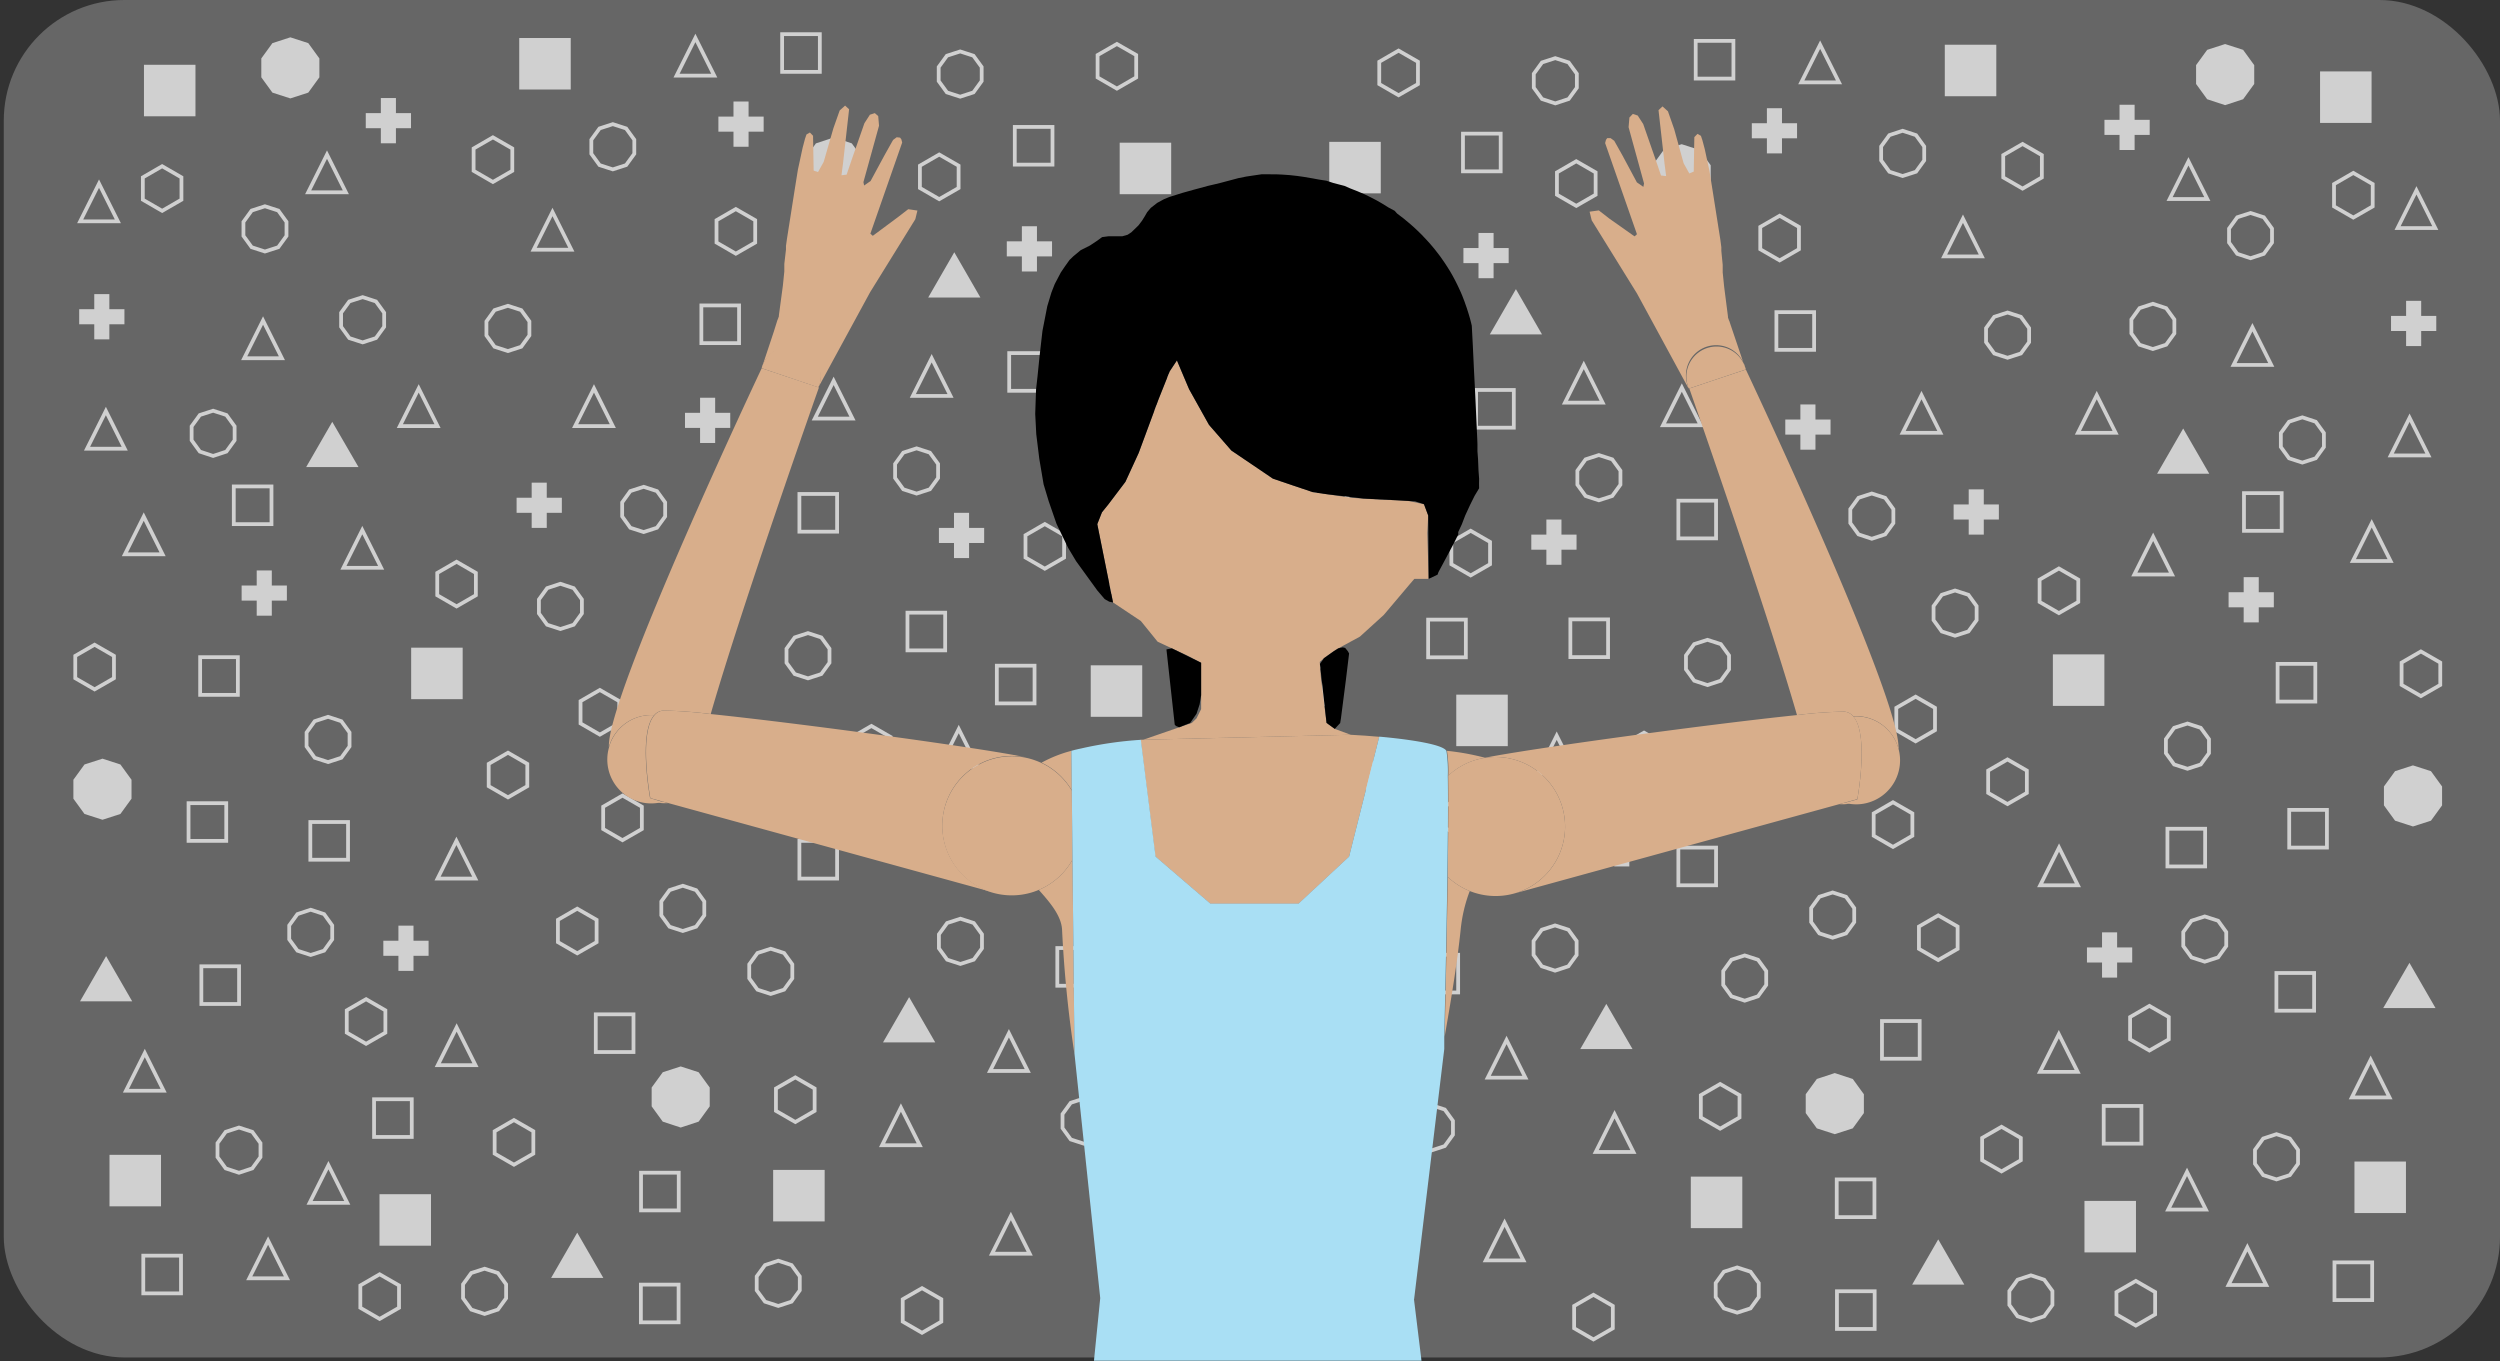 <svg xmlns="http://www.w3.org/2000/svg" viewBox="0 0 331.5 180.47"><rect x="0" y="0" width="331.5" height="180.47" fill="#333333" stroke="none"/><defs><style>.cls-1{fill:#666;}.cls-2{opacity:0.69;}.cls-3,.cls-4{fill:#fff;}.cls-3,.cls-4,.cls-5,.cls-6{stroke:#fff;stroke-miterlimit:10;}.cls-3{stroke-width:4px;}.cls-4,.cls-6{stroke-width:2px;}.cls-5,.cls-6,.cls-7{fill:none;}.cls-5{stroke-width:0.5px;}.cls-8{fill:#d8ae8b;}.cls-9{fill:#a9dff4;}</style></defs><g id="Camada_2" data-name="Camada 2"><g id="Card_template"><g id="Card_2_Intermedio_edit_1"><g id="A_Enviar"><g id="Fundo_card"><rect class="cls-1" x="0.5" width="331" height="180" rx="16"/><g id="Textura_esq" class="cls-2"><rect class="cls-3" x="21.09" y="10.59" width="2.83" height="2.83"/><polygon class="cls-4" points="38.5 6 40.26 6.57 41.35 8.07 41.35 9.93 40.26 11.43 38.5 12 36.74 11.43 35.65 9.93 35.65 8.07 36.74 6.57 38.5 6"/><polygon class="cls-4" points="51.5 13 51.5 16 54.5 16 51.5 16 51.5 19 51.5 16 48.5 16 51.5 16 51.5 13"/><polygon class="cls-5" points="13.13 24.35 10.63 29.35 15.63 29.35 13.13 24.35"/><polygon class="cls-5" points="35.13 27.35 36.9 27.92 37.99 29.42 37.99 31.28 36.9 32.78 35.13 33.35 33.37 32.78 32.28 31.28 32.28 29.42 33.37 27.92 35.13 27.35"/><rect class="cls-3" x="150.47" y="20.92" width="2.83" height="2.83"/><polygon class="cls-5" points="34.88 42.5 32.38 47.5 37.38 47.5 34.88 42.5"/><rect class="cls-3" x="70.85" y="7.04" width="2.83" height="2.83"/><polygon class="cls-5" points="81.26 16.46 83.02 17.03 84.11 18.53 84.11 20.39 83.02 21.89 81.26 22.46 79.5 21.89 78.41 20.39 78.41 18.53 79.5 17.03 81.26 16.46"/><polygon class="cls-5" points="28.26 54.46 30.02 55.03 31.11 56.53 31.11 58.38 30.02 59.88 28.26 60.46 26.5 59.88 25.41 58.38 25.41 56.53 26.5 55.03 28.26 54.46"/><polygon class="cls-4" points="13.5 39 13.5 42 16.5 42 13.5 42 13.5 45 13.5 42 10.5 42 13.5 42 13.5 39"/><polygon class="cls-5" points="73.26 28.11 70.76 33.11 75.76 33.11 73.26 28.11"/><polygon class="cls-4" points="98.26 13.46 98.26 16.46 101.26 16.46 98.26 16.46 98.26 19.46 98.26 16.46 95.26 16.46 98.26 16.46 98.26 13.46"/><rect class="cls-3" x="146.63" y="90.22" width="2.83" height="2.83"/><polygon class="cls-5" points="48.04 70.29 45.54 75.29 50.54 75.29 48.04 70.29"/><polygon class="cls-5" points="14.04 54.5 11.54 59.5 16.54 59.5 14.04 54.5"/><rect class="cls-5" x="26.54" y="87.14" width="5" height="5"/><polygon class="cls-4" points="35.04 75.64 35.04 78.64 38.04 78.64 35.04 78.64 35.04 81.64 35.04 78.64 32.04 78.64 35.04 78.64 35.04 75.64"/><polygon class="cls-4" points="90.26 142.46 92.02 143.03 93.11 144.53 93.11 146.38 92.02 147.88 90.26 148.46 88.5 147.88 87.41 146.38 87.41 144.53 88.5 143.03 90.26 142.46"/><polygon class="cls-6" points="44.06 57.93 42.33 60.93 45.8 60.93 44.06 57.93"/><rect class="cls-3" x="56.52" y="87.88" width="2.83" height="2.83"/><polygon class="cls-5" points="74.31 77.41 76.07 77.99 77.16 79.49 77.16 81.34 76.07 82.84 74.31 83.41 72.55 82.84 71.46 81.34 71.46 79.49 72.55 77.99 74.31 77.41"/><rect class="cls-5" x="31" y="64.5" width="5" height="5"/><polygon class="cls-6" points="14.07 128.78 12.34 131.78 15.8 131.78 14.07 128.78"/><polygon class="cls-4" points="110.57 19.28 112.33 19.86 113.42 21.36 113.42 23.21 112.33 24.71 110.57 25.28 108.81 24.71 107.72 23.21 107.72 21.36 108.81 19.86 110.57 19.28"/><polygon class="cls-4" points="53.83 122.74 53.83 125.74 56.83 125.74 53.83 125.74 53.83 128.74 53.83 125.74 50.83 125.74 53.83 125.74 53.83 122.74"/><polygon class="cls-5" points="19.2 139.63 16.7 144.63 21.7 144.63 19.2 139.63"/><rect class="cls-5" x="26.7" y="128.13" width="5" height="5"/><polygon class="cls-5" points="41.2 120.63 42.97 121.21 44.05 122.71 44.05 124.56 42.97 126.06 41.2 126.63 39.44 126.06 38.35 124.56 38.35 122.71 39.44 121.21 41.2 120.63"/><polygon class="cls-4" points="154.44 132.15 156.2 132.72 157.29 134.22 157.29 136.08 156.2 137.58 154.44 138.15 152.68 137.58 151.59 136.08 151.59 134.22 152.68 132.72 154.44 132.15"/><polygon class="cls-4" points="71.5 64 71.5 67 74.5 67 71.5 67 71.5 70 71.5 67 68.5 67 71.5 67 71.5 64"/><polygon class="cls-5" points="85.35 64.55 87.11 65.12 88.2 66.62 88.2 68.48 87.11 69.98 85.35 70.55 83.58 69.98 82.5 68.48 82.5 66.62 83.58 65.12 85.35 64.55"/><rect class="cls-5" x="106" y="65.5" width="5" height="5"/><polygon class="cls-4" points="13.59 101.65 15.35 102.22 16.44 103.72 16.44 105.58 15.35 107.08 13.59 107.65 11.82 107.08 10.73 105.58 10.73 103.72 11.82 102.22 13.59 101.65"/><polygon class="cls-5" points="43.5 95.05 45.26 95.63 46.35 97.13 46.35 98.98 45.26 100.48 43.5 101.05 41.73 100.48 40.65 98.98 40.65 97.13 41.73 95.63 43.5 95.05"/><rect class="cls-5" x="41.15" y="109" width="5" height="5"/><polygon class="cls-5" points="67.35 40.55 69.11 41.12 70.2 42.62 70.2 44.48 69.11 45.98 67.35 46.55 65.58 45.98 64.5 44.48 64.5 42.62 65.58 41.12 67.35 40.55"/><rect class="cls-5" x="93" y="40.5" width="5" height="5"/><polygon class="cls-5" points="55.52 51.5 53.02 56.5 58.02 56.5 55.52 51.5"/><rect class="cls-5" x="25" y="106.5" width="5" height="5"/><polygon class="cls-5" points="60.52 111.5 58.02 116.5 63.02 116.5 60.52 111.5"/><rect class="cls-5" x="98.33" y="98.24" width="5" height="5"/><polygon class="cls-5" points="107.14 83.95 108.9 84.52 109.99 86.02 109.99 87.88 108.9 89.38 107.14 89.95 105.38 89.38 104.29 87.88 104.29 86.02 105.38 84.52 107.14 83.95"/><rect class="cls-3" x="16.52" y="155.13" width="2.83" height="2.83"/><rect class="cls-5" x="132.18" y="88.27" width="5" height="5"/><rect class="cls-3" x="141.65" y="58.69" width="2.83" height="2.83"/><polygon class="cls-5" points="19.06 68.5 16.56 73.5 21.56 73.5 19.06 68.5"/><polygon class="cls-5" points="153.14 62.95 154.9 63.52 155.99 65.02 155.99 66.88 154.9 68.38 153.14 68.95 151.38 68.38 150.29 66.88 150.29 65.02 151.38 63.52 153.14 62.95"/><rect class="cls-3" x="104.52" y="157.13" width="2.83" height="2.83"/><rect class="cls-5" x="106" y="111.5" width="5" height="5"/><rect class="cls-5" x="107" y="36.5" width="5" height="5"/><polygon class="cls-5" points="110.54 50.5 108.04 55.5 113.04 55.5 110.54 50.5"/><polygon class="cls-5" points="123.54 47.5 121.04 52.5 126.04 52.5 123.54 47.5"/><polygon class="cls-5" points="18.94 23.52 21.5 22.04 24.06 23.52 24.06 26.48 21.5 27.96 18.94 26.48 18.94 23.52"/><polygon class="cls-5" points="57.98 75.97 60.54 74.49 63.1 75.97 63.1 78.93 60.54 80.41 57.98 78.93 57.98 75.97"/><polygon class="cls-5" points="9.98 86.97 12.54 85.49 15.11 86.97 15.11 89.93 12.54 91.41 9.98 89.93 9.98 86.97"/><polygon class="cls-5" points="45.98 133.97 48.54 132.49 51.1 133.97 51.1 136.93 48.54 138.41 45.98 136.93 45.98 133.97"/><polygon class="cls-5" points="79.98 106.97 82.54 105.49 85.11 106.97 85.11 109.93 82.54 111.41 79.98 109.93 79.98 106.97"/><polygon class="cls-5" points="121.54 59.45 123.3 60.02 124.39 61.52 124.39 63.38 123.3 64.88 121.54 65.45 119.78 64.88 118.69 63.38 118.69 61.52 119.78 60.02 121.54 59.45"/><polygon class="cls-6" points="76.54 165.45 74.81 168.45 78.27 168.45 76.54 165.45"/><polygon class="cls-4" points="118.5 108 118.5 111 121.5 111 118.5 111 118.5 114 118.5 111 115.5 111 118.5 111 118.5 108"/><polygon class="cls-4" points="93.83 52.74 93.83 55.74 96.83 55.74 93.83 55.74 93.83 58.74 93.83 55.74 90.83 55.74 93.83 55.74 93.83 52.74"/><polygon class="cls-4" points="127.5 68 127.5 71 130.5 71 127.5 71 127.5 74 127.5 71 124.5 71 127.5 71 127.5 68"/><polygon class="cls-5" points="90.54 117.45 92.3 118.03 93.39 119.53 93.39 121.38 92.3 122.88 90.54 123.45 88.78 122.88 87.69 121.38 87.69 119.53 88.78 118.03 90.54 117.45"/><polygon class="cls-5" points="91.98 71.97 94.54 70.49 97.11 71.97 97.11 74.93 94.54 76.41 91.98 74.93 91.98 71.97"/><polygon class="cls-5" points="135.98 70.97 138.54 69.49 141.1 70.97 141.1 73.93 138.54 75.41 135.98 73.93 135.98 70.97"/><polygon class="cls-5" points="121.98 21.97 124.54 20.49 127.11 21.97 127.11 24.93 124.54 26.41 121.98 24.93 121.98 21.97"/><polygon class="cls-6" points="126.54 35.45 124.81 38.45 128.27 38.45 126.54 35.45"/><polygon class="cls-5" points="73.98 121.97 76.54 120.49 79.11 121.97 79.11 124.93 76.54 126.41 73.98 124.93 73.98 121.97"/><polygon class="cls-5" points="76.98 92.97 79.54 91.49 82.11 92.97 82.11 95.93 79.54 97.41 76.98 95.93 76.98 92.97"/><polygon class="cls-5" points="127.13 96.67 124.63 101.67 129.63 101.67 127.13 96.67"/><rect class="cls-5" x="140.2" y="125.71" width="5" height="5"/><polygon class="cls-5" points="143.74 145.66 145.5 146.23 146.59 147.73 146.59 149.59 145.5 151.09 143.74 151.66 141.98 151.09 140.89 149.59 140.89 147.73 141.98 146.23 143.74 145.66"/><rect class="cls-5" x="120.33" y="81.24" width="5" height="5"/><polygon class="cls-5" points="31.69 149.51 33.45 150.08 34.54 151.58 34.54 153.43 33.45 154.93 31.69 155.51 29.93 154.93 28.84 153.43 28.84 151.58 29.93 150.08 31.69 149.51"/><rect class="cls-5" x="79" y="134.5" width="5" height="5"/><polygon class="cls-5" points="78.76 51.5 76.26 56.5 81.26 56.5 78.76 51.5"/><polygon class="cls-5" points="112.99 97.74 115.55 96.26 118.11 97.74 118.11 100.7 115.55 102.18 112.99 100.7 112.99 97.74"/><polygon class="cls-5" points="60.55 136.24 58.05 141.24 63.05 141.24 60.55 136.24"/><polygon class="cls-6" points="120.55 134.22 118.82 137.22 122.28 137.22 120.55 134.22"/><rect class="cls-5" x="85" y="155.5" width="5" height="5"/><rect class="cls-5" x="49.6" y="145.76" width="5" height="5"/><rect class="cls-3" x="52.32" y="160.35" width="2.83" height="2.83"/><polygon class="cls-5" points="64.26 168.23 66.02 168.8 67.11 170.3 67.11 172.15 66.02 173.65 64.26 174.23 62.49 173.65 61.4 172.15 61.4 170.3 62.49 168.8 64.26 168.23"/><polygon class="cls-5" points="47.78 170.45 50.34 168.97 52.91 170.45 52.91 173.41 50.34 174.89 47.78 173.41 47.78 170.45"/><rect class="cls-5" x="19" y="166.5" width="5" height="5"/><polygon class="cls-5" points="65.59 150 68.15 148.52 70.72 150 70.72 152.97 68.15 154.44 65.59 152.97 65.59 150"/><polygon class="cls-5" points="35.55 164.5 33.05 169.5 38.05 169.5 35.55 164.5"/><polygon class="cls-5" points="43.55 154.5 41.05 159.5 46.05 159.5 43.55 154.5"/><polygon class="cls-5" points="43.36 20.5 40.86 25.5 45.86 25.5 43.36 20.5"/><polygon class="cls-5" points="62.8 19.69 65.36 18.21 67.93 19.69 67.93 22.65 65.36 24.13 62.8 22.65 62.8 19.69"/><polygon class="cls-5" points="92.21 5.03 89.71 10.03 94.71 10.03 92.21 5.03"/><rect class="cls-5" x="103.71" y="4.53" width="5" height="5"/><polygon class="cls-5" points="95.01 29.2 97.57 27.72 100.14 29.2 100.14 32.16 97.57 33.64 95.01 32.16 95.01 29.2"/><polygon class="cls-5" points="48.09 39.4 49.85 39.97 50.94 41.47 50.94 43.33 49.85 44.83 48.09 45.4 46.32 44.83 45.23 43.33 45.23 41.47 46.32 39.97 48.09 39.4"/><polygon class="cls-5" points="119.46 146.86 116.96 151.86 121.96 151.86 119.46 146.86"/><polygon class="cls-5" points="102.89 144.34 105.46 142.86 108.02 144.34 108.02 147.3 105.46 148.78 102.89 147.3 102.89 144.34"/><polygon class="cls-5" points="133.78 137.01 131.28 142.01 136.28 142.01 133.78 137.01"/><polygon class="cls-5" points="160.32 28.82 162.08 29.39 163.17 30.89 163.17 32.75 162.08 34.25 160.32 34.82 158.56 34.25 157.47 32.75 157.47 30.89 158.56 29.39 160.32 28.82"/><polygon class="cls-5" points="64.8 101.29 67.36 99.81 69.92 101.29 69.92 104.25 67.36 105.73 64.8 104.25 64.8 101.29"/><polygon class="cls-5" points="146.36 36.77 148.12 37.34 149.21 38.84 149.21 40.7 148.12 42.2 146.36 42.77 144.6 42.2 143.51 40.7 143.51 38.84 144.6 37.34 146.36 36.77"/><rect class="cls-5" x="133.82" y="46.82" width="5" height="5"/><polygon class="cls-5" points="127.32 6.82 129.08 7.39 130.17 8.89 130.17 10.75 129.08 12.25 127.32 12.82 125.56 12.25 124.47 10.75 124.47 8.89 125.56 7.39 127.32 6.82"/><polygon class="cls-5" points="145.54 7.3 148.1 5.83 150.66 7.3 150.66 10.27 148.1 11.75 145.54 10.27 145.54 7.3"/><rect class="cls-5" x="134.56" y="16.83" width="5" height="5"/><polygon class="cls-4" points="136.5 30 136.5 33 139.5 33 136.5 33 136.5 36 136.5 33 133.5 33 136.5 33 136.5 30"/><rect class="cls-5" x="84.98" y="170.34" width="5" height="5"/><polygon class="cls-5" points="103.2 167.17 104.96 167.75 106.05 169.25 106.05 171.1 104.96 172.6 103.2 173.17 101.44 172.6 100.34 171.1 100.34 169.25 101.44 167.75 103.2 167.17"/><polygon class="cls-5" points="119.7 172.28 122.26 170.81 124.82 172.28 124.82 175.25 122.26 176.73 119.7 175.25 119.7 172.28"/><polygon class="cls-5" points="102.2 125.8 103.97 126.37 105.06 127.87 105.06 129.73 103.97 131.23 102.2 131.8 100.44 131.23 99.35 129.73 99.35 127.87 100.44 126.37 102.2 125.8"/><polygon class="cls-5" points="134.74 110.97 137.31 109.49 139.87 110.97 139.87 113.93 137.31 115.41 134.74 113.93 134.74 110.97"/><polygon class="cls-5" points="151.35 169.82 153.12 170.39 154.21 171.89 154.21 173.75 153.12 175.25 151.35 175.82 149.59 175.25 148.5 173.75 148.5 171.89 149.59 170.39 151.35 169.82"/><polygon class="cls-5" points="127.35 121.82 129.12 122.39 130.21 123.89 130.21 125.75 129.12 127.25 127.35 127.82 125.59 127.25 124.5 125.75 124.5 123.89 125.59 122.39 127.35 121.82"/><polygon class="cls-5" points="90.35 84.24 87.85 89.24 92.85 89.24 90.35 84.24"/><polygon class="cls-5" points="149.35 73.5 146.85 78.5 151.85 78.5 149.35 73.5"/><polygon class="cls-5" points="150.82 117.47 152.58 118.05 153.67 119.55 153.67 121.4 152.58 122.9 150.82 123.47 149.06 122.9 147.97 121.4 147.97 119.55 149.06 118.05 150.82 117.47"/><polygon class="cls-5" points="160.97 141.53 162.73 142.1 163.82 143.6 163.82 145.46 162.73 146.96 160.97 147.53 159.21 146.96 158.12 145.46 158.12 143.6 159.21 142.1 160.97 141.53"/><rect class="cls-3" x="157.47" y="164.01" width="2.83" height="2.83"/><polygon class="cls-5" points="159.89 40.5 157.39 45.5 162.39 45.5 159.89 40.5"/><polygon class="cls-5" points="161.89 152.5 159.39 157.5 164.39 157.5 161.89 152.5"/><rect class="cls-5" x="154" y="102.5" width="5" height="5"/><polygon class="cls-5" points="150.05 49.99 152.61 48.51 155.18 49.99 155.18 52.95 152.61 54.43 150.05 52.95 150.05 49.99"/><polygon class="cls-5" points="163.21 65.47 160.71 70.47 165.71 70.47 163.21 65.47"/><polygon class="cls-5" points="134.04 161.24 131.54 166.24 136.54 166.24 134.04 161.24"/></g><g id="Textura_dir" class="cls-2"><rect class="cls-3" x="309.64" y="11.47" width="2.83" height="2.83"/><polygon class="cls-4" points="295.05 6.89 293.29 7.46 292.2 8.96 292.2 10.81 293.29 12.31 295.05 12.89 296.82 12.31 297.91 10.81 297.91 8.96 296.82 7.46 295.05 6.89"/><polygon class="cls-4" points="282.05 13.89 282.05 16.89 279.05 16.89 282.05 16.89 282.05 19.89 282.05 16.89 285.05 16.89 282.05 16.89 282.05 13.89"/><polygon class="cls-5" points="320.42 25.24 322.92 30.24 317.92 30.24 320.42 25.24"/><polygon class="cls-5" points="298.42 28.24 296.66 28.81 295.57 30.31 295.57 32.16 296.66 33.66 298.42 34.24 300.18 33.66 301.27 32.16 301.27 30.31 300.18 28.81 298.42 28.24"/><rect class="cls-3" x="178.26" y="20.81" width="2.83" height="2.83"/><polygon class="cls-5" points="298.67 43.39 301.17 48.39 296.17 48.39 298.67 43.39"/><rect class="cls-3" x="259.88" y="7.93" width="2.83" height="2.83"/><polygon class="cls-5" points="252.29 17.34 250.53 17.92 249.44 19.42 249.44 21.27 250.53 22.77 252.29 23.34 254.06 22.77 255.15 21.27 255.15 19.42 254.06 17.92 252.29 17.34"/><polygon class="cls-5" points="305.29 55.34 303.53 55.92 302.44 57.42 302.44 59.27 303.53 60.77 305.29 61.34 307.06 60.77 308.15 59.27 308.15 57.42 307.06 55.92 305.29 55.34"/><polygon class="cls-4" points="320.05 39.89 320.05 42.89 317.05 42.89 320.05 42.89 320.05 45.89 320.05 42.89 323.05 42.89 320.05 42.89 320.05 39.89"/><polygon class="cls-5" points="260.29 29 262.79 34 257.79 34 260.29 29"/><polygon class="cls-4" points="235.29 14.35 235.29 17.34 232.29 17.34 235.29 17.34 235.29 20.34 235.29 17.34 238.29 17.34 235.29 17.34 235.29 14.35"/><rect class="cls-3" x="195.1" y="94.11" width="2.83" height="2.83"/><polygon class="cls-5" points="285.51 71.18 288.01 76.18 283.01 76.18 285.51 71.18"/><polygon class="cls-5" points="319.51 55.39 322.01 60.39 317.01 60.39 319.51 55.39"/><rect class="cls-5" x="302.01" y="88.03" width="5" height="5"/><polygon class="cls-4" points="298.51 76.53 298.51 79.53 295.51 79.53 298.51 79.53 298.51 82.53 298.51 79.53 301.51 79.53 298.51 79.53 298.51 76.53"/><polygon class="cls-4" points="243.29 143.34 241.53 143.92 240.44 145.42 240.44 147.27 241.53 148.77 243.29 149.34 245.06 148.77 246.15 147.27 246.15 145.42 245.06 143.92 243.29 143.34"/><polygon class="cls-6" points="289.49 58.82 291.22 61.82 287.76 61.82 289.49 58.82"/><rect class="cls-3" x="274.21" y="88.77" width="2.83" height="2.83"/><polygon class="cls-5" points="259.24 78.3 257.48 78.87 256.39 80.37 256.39 82.23 257.48 83.73 259.24 84.3 261.01 83.73 262.1 82.23 262.1 80.37 261.01 78.87 259.24 78.3"/><rect class="cls-5" x="297.55" y="65.39" width="5" height="5"/><polygon class="cls-6" points="319.49 129.67 321.22 132.67 317.75 132.67 319.49 129.67"/><polygon class="cls-4" points="222.99 20.17 221.22 20.74 220.13 22.24 220.13 24.1 221.22 25.6 222.99 26.17 224.75 25.6 225.84 24.1 225.84 22.24 224.75 20.74 222.99 20.17"/><polygon class="cls-4" points="279.73 123.63 279.73 126.63 276.73 126.63 279.73 126.63 279.73 129.63 279.73 126.63 282.73 126.63 279.73 126.63 279.73 123.63"/><polygon class="cls-5" points="314.35 140.52 316.85 145.52 311.85 145.52 314.35 140.52"/><rect class="cls-5" x="301.85" y="129.02" width="5" height="5"/><polygon class="cls-5" points="292.35 121.52 290.59 122.09 289.5 123.59 289.5 125.45 290.59 126.95 292.35 127.52 294.12 126.95 295.2 125.45 295.2 123.59 294.12 122.09 292.35 121.52"/><polygon class="cls-4" points="262.05 64.89 262.05 67.89 259.05 67.89 262.05 67.89 262.05 70.89 262.05 67.89 265.05 67.89 262.05 67.89 262.05 64.89"/><polygon class="cls-5" points="248.2 65.44 246.44 66.01 245.35 67.51 245.35 69.36 246.44 70.86 248.2 71.44 249.97 70.86 251.06 69.36 251.06 67.51 249.97 66.01 248.2 65.44"/><rect class="cls-5" x="222.55" y="66.39" width="5" height="5"/><polygon class="cls-4" points="319.96 102.54 318.2 103.11 317.11 104.61 317.11 106.47 318.2 107.97 319.96 108.54 321.73 107.97 322.82 106.47 322.82 104.61 321.73 103.11 319.96 102.54"/><polygon class="cls-5" points="290.06 95.94 288.29 96.51 287.2 98.01 287.2 99.87 288.29 101.37 290.06 101.94 291.82 101.37 292.91 99.87 292.91 98.01 291.82 96.51 290.06 95.94"/><rect class="cls-5" x="287.4" y="109.89" width="5" height="5"/><polygon class="cls-5" points="266.2 41.44 264.44 42.01 263.35 43.51 263.35 45.37 264.44 46.87 266.2 47.44 267.97 46.87 269.06 45.37 269.06 43.51 267.97 42.01 266.2 41.44"/><rect class="cls-5" x="235.55" y="41.39" width="5" height="5"/><polygon class="cls-5" points="278.03 52.39 280.53 57.39 275.53 57.39 278.03 52.39"/><rect class="cls-5" x="303.55" y="107.39" width="5" height="5"/><polygon class="cls-5" points="273.03 112.39 275.53 117.39 270.53 117.39 273.03 112.39"/><rect class="cls-5" x="230.23" y="99.13" width="5" height="5"/><polygon class="cls-5" points="226.41 84.84 224.65 85.41 223.56 86.91 223.56 88.76 224.65 90.26 226.41 90.84 228.18 90.26 229.27 88.76 229.27 86.91 228.18 85.41 226.41 84.84"/><rect class="cls-3" x="314.2" y="156.02" width="2.83" height="2.83"/><rect class="cls-5" x="189.37" y="82.16" width="5" height="5"/><rect class="cls-3" x="188.07" y="59.58" width="2.83" height="2.83"/><polygon class="cls-5" points="314.49 69.39 316.99 74.39 311.99 74.39 314.49 69.39"/><rect class="cls-3" x="226.2" y="158.02" width="2.83" height="2.83"/><rect class="cls-5" x="222.55" y="112.39" width="5" height="5"/><rect class="cls-5" x="221.55" y="37.39" width="5" height="5"/><polygon class="cls-5" points="223.01 51.39 225.51 56.39 220.51 56.39 223.01 51.39"/><polygon class="cls-5" points="210.01 48.39 212.51 53.39 207.51 53.39 210.01 48.39"/><polygon class="cls-5" points="314.62 24.41 312.05 22.93 309.49 24.41 309.49 27.37 312.05 28.85 314.62 27.37 314.62 24.41"/><polygon class="cls-5" points="275.58 76.86 273.01 75.38 270.45 76.86 270.45 79.82 273.01 81.3 275.58 79.82 275.58 76.86"/><polygon class="cls-5" points="323.58 87.86 321.01 86.38 318.45 87.86 318.45 90.82 321.01 92.3 323.58 90.82 323.58 87.86"/><polygon class="cls-5" points="287.58 134.86 285.01 133.38 282.45 134.86 282.45 137.82 285.01 139.3 287.58 137.82 287.58 134.86"/><polygon class="cls-5" points="253.58 107.86 251.01 106.38 248.45 107.86 248.45 110.82 251.01 112.3 253.58 110.82 253.58 107.86"/><polygon class="cls-5" points="212.01 60.34 210.25 60.91 209.16 62.41 209.16 64.27 210.25 65.77 212.01 66.34 213.78 65.77 214.87 64.27 214.87 62.41 213.78 60.91 212.01 60.34"/><polygon class="cls-6" points="257.01 166.34 258.74 169.34 255.28 169.34 257.01 166.34"/><polygon class="cls-4" points="215.05 108.89 215.05 111.89 212.05 111.89 215.05 111.89 215.05 114.89 215.05 111.89 218.05 111.89 215.05 111.89 215.05 108.89"/><polygon class="cls-4" points="239.73 53.63 239.73 56.63 236.73 56.63 239.73 56.63 239.73 59.63 239.73 56.63 242.73 56.63 239.73 56.63 239.73 53.63"/><polygon class="cls-4" points="206.05 68.89 206.05 71.89 203.05 71.89 206.05 71.89 206.05 74.89 206.05 71.89 209.05 71.89 206.05 71.89 206.05 68.89"/><polygon class="cls-5" points="243.01 118.34 241.25 118.91 240.16 120.41 240.16 122.27 241.25 123.77 243.01 124.34 244.78 123.77 245.87 122.27 245.87 120.41 244.78 118.91 243.01 118.34"/><polygon class="cls-5" points="241.58 72.86 239.01 71.38 236.45 72.86 236.45 75.82 239.01 77.3 241.58 75.82 241.58 72.86"/><polygon class="cls-5" points="197.58 71.86 195.01 70.38 192.45 71.86 192.45 74.82 195.01 76.3 197.58 74.82 197.58 71.86"/><polygon class="cls-5" points="211.58 22.86 209.01 21.38 206.45 22.86 206.45 25.82 209.01 27.3 211.58 25.82 211.58 22.86"/><polygon class="cls-6" points="201.01 40.34 202.74 43.34 199.28 43.34 201.01 40.34"/><polygon class="cls-5" points="259.58 122.86 257.01 121.38 254.45 122.86 254.45 125.82 257.01 127.3 259.58 125.82 259.58 122.86"/><polygon class="cls-5" points="256.58 93.86 254.01 92.38 251.45 93.86 251.45 96.82 254.01 98.3 256.58 96.82 256.58 93.86"/><polygon class="cls-5" points="206.42 97.55 208.92 102.55 203.92 102.55 206.42 97.55"/><rect class="cls-5" x="188.35" y="126.6" width="5" height="5"/><polygon class="cls-5" points="189.81 146.55 188.05 147.12 186.96 148.62 186.96 150.47 188.05 151.97 189.81 152.55 191.57 151.97 192.66 150.47 192.66 148.62 191.57 147.12 189.81 146.55"/><rect class="cls-5" x="208.23" y="82.13" width="5" height="5"/><polygon class="cls-5" points="301.86 150.39 300.1 150.97 299.01 152.47 299.01 154.32 300.1 155.82 301.86 156.39 303.63 155.82 304.72 154.32 304.72 152.47 303.63 150.97 301.86 150.39"/><rect class="cls-5" x="249.55" y="135.39" width="5" height="5"/><polygon class="cls-5" points="254.79 52.39 257.29 57.39 252.29 57.39 254.79 52.39"/><polygon class="cls-5" points="220.57 98.63 218 97.15 215.44 98.63 215.44 101.59 218 103.07 220.57 101.59 220.57 98.63"/><polygon class="cls-5" points="273 137.13 275.5 142.13 270.5 142.13 273 137.13"/><polygon class="cls-6" points="213 135.11 214.74 138.11 211.27 138.11 213 135.11"/><rect class="cls-5" x="243.55" y="156.39" width="5" height="5"/><rect class="cls-5" x="278.95" y="146.65" width="5" height="5"/><rect class="cls-3" x="278.4" y="161.24" width="2.83" height="2.83"/><polygon class="cls-5" points="269.3 169.11 267.53 169.69 266.44 171.19 266.44 173.04 267.53 174.54 269.3 175.11 271.06 174.54 272.15 173.04 272.15 171.19 271.06 169.69 269.3 169.11"/><polygon class="cls-5" points="285.77 171.33 283.21 169.85 280.64 171.33 280.64 174.29 283.21 175.77 285.77 174.29 285.77 171.33"/><rect class="cls-5" x="309.55" y="167.39" width="5" height="5"/><polygon class="cls-5" points="267.96 150.89 265.4 149.41 262.83 150.89 262.83 153.85 265.4 155.33 267.96 153.85 267.96 150.89"/><polygon class="cls-5" points="298 165.39 300.5 170.39 295.5 170.39 298 165.39"/><polygon class="cls-5" points="290 155.39 292.5 160.39 287.5 160.39 290 155.39"/><polygon class="cls-5" points="290.19 21.39 292.69 26.39 287.69 26.39 290.19 21.39"/><polygon class="cls-5" points="270.75 20.57 268.19 19.09 265.63 20.57 265.63 23.53 268.19 25.01 270.75 23.53 270.75 20.57"/><polygon class="cls-5" points="241.35 5.92 243.85 10.92 238.85 10.92 241.35 5.92"/><rect class="cls-5" x="224.85" y="5.42" width="5" height="5"/><polygon class="cls-5" points="238.54 30.09 235.98 28.61 233.41 30.09 233.41 33.05 235.98 34.53 238.54 33.05 238.54 30.09"/><polygon class="cls-5" points="285.47 40.28 283.7 40.86 282.62 42.36 282.62 44.21 283.7 45.71 285.47 46.28 287.23 45.71 288.32 44.21 288.32 42.36 287.23 40.86 285.47 40.28"/><polygon class="cls-5" points="214.09 147.75 216.59 152.75 211.59 152.75 214.09 147.75"/><polygon class="cls-5" points="230.66 145.22 228.09 143.74 225.53 145.22 225.53 148.18 228.09 149.66 230.66 148.18 230.66 145.22"/><polygon class="cls-5" points="199.77 137.9 202.27 142.9 197.27 142.9 199.77 137.9"/><polygon class="cls-5" points="173.23 29.71 171.47 30.28 170.38 31.78 170.38 33.63 171.47 35.13 173.23 35.71 175 35.13 176.09 33.63 176.09 31.78 175 30.28 173.23 29.71"/><polygon class="cls-5" points="268.76 102.18 266.19 100.7 263.63 102.18 263.63 105.14 266.19 106.62 268.76 105.14 268.76 102.18"/><polygon class="cls-5" points="187.19 37.66 185.43 38.23 184.34 39.73 184.34 41.59 185.43 43.09 187.19 43.66 188.96 43.09 190.05 41.59 190.05 39.73 188.96 38.23 187.19 37.66"/><rect class="cls-5" x="195.73" y="51.71" width="5" height="5"/><polygon class="cls-5" points="206.23 7.71 204.47 8.28 203.38 9.78 203.38 11.63 204.47 13.13 206.23 13.71 208 13.13 209.09 11.63 209.09 9.78 208 8.28 206.23 7.71"/><polygon class="cls-5" points="188.02 8.19 185.45 6.71 182.89 8.19 182.89 11.15 185.45 12.63 188.02 11.15 188.02 8.19"/><rect class="cls-5" x="193.99" y="17.72" width="5" height="5"/><polygon class="cls-4" points="197.05 30.89 197.05 33.89 194.05 33.89 197.05 33.89 197.05 36.89 197.05 33.89 200.05 33.89 197.05 33.89 197.05 30.89"/><rect class="cls-5" x="243.58" y="171.22" width="5" height="5"/><polygon class="cls-5" points="230.35 168.06 228.59 168.63 227.5 170.13 227.5 171.99 228.59 173.49 230.35 174.06 232.12 173.49 233.21 171.99 233.21 170.13 232.12 168.63 230.35 168.06"/><polygon class="cls-5" points="213.86 173.17 211.29 171.69 208.73 173.17 208.73 176.13 211.29 177.61 213.86 176.13 213.86 173.17"/><polygon class="cls-5" points="231.35 126.69 229.59 127.26 228.5 128.76 228.5 130.61 229.59 132.11 231.35 132.69 233.11 132.11 234.2 130.61 234.2 128.76 233.11 127.26 231.35 126.69"/><polygon class="cls-5" points="196.81 106.86 194.25 105.38 191.68 106.86 191.68 109.82 194.25 111.3 196.81 109.82 196.81 106.86"/><polygon class="cls-5" points="182.2 170.71 180.44 171.28 179.35 172.78 179.35 174.63 180.44 176.13 182.2 176.71 183.97 176.13 185.06 174.63 185.06 172.78 183.97 171.28 182.2 170.71"/><polygon class="cls-5" points="206.2 122.71 204.44 123.28 203.35 124.78 203.35 126.63 204.44 128.13 206.2 128.71 207.97 128.13 209.06 126.63 209.06 124.78 207.97 123.28 206.2 122.71"/><polygon class="cls-5" points="243.2 85.13 245.7 90.13 240.7 90.13 243.2 85.13"/><polygon class="cls-5" points="181.2 74.39 183.7 79.39 178.7 79.39 181.2 74.39"/><polygon class="cls-5" points="174.34 109.36 176.84 114.36 171.84 114.36 174.34 109.36"/><polygon class="cls-6" points="181.03 134.61 182.76 137.61 179.29 137.61 181.03 134.61"/><polygon class="cls-5" points="174.73 122.36 172.97 122.93 171.88 124.43 171.88 126.29 172.97 127.79 174.73 128.36 176.5 127.79 177.59 126.29 177.59 124.43 176.5 122.93 174.73 122.36"/><polygon class="cls-5" points="179.58 144.41 177.82 144.99 176.73 146.49 176.73 148.34 177.82 149.84 179.58 150.41 181.35 149.84 182.44 148.34 182.44 146.49 181.35 144.99 179.58 144.41"/><rect class="cls-3" x="177.26" y="99.81" width="2.83" height="2.83"/><rect class="cls-3" x="173.26" y="160.9" width="2.83" height="2.83"/><polygon class="cls-5" points="173.66 41.39 176.16 46.39 171.16 46.39 173.66 41.39"/><rect class="cls-5" x="170.55" y="88.39" width="5" height="5"/><polygon class="cls-5" points="183.5 50.87 180.94 49.39 178.38 50.87 178.38 53.83 180.94 55.31 183.5 53.83 183.5 50.87"/><polygon class="cls-5" points="176.34 61.35 178.84 66.35 173.84 66.35 176.34 61.35"/><polygon class="cls-5" points="199.51 162.13 202.01 167.13 197.01 167.13 199.51 162.13"/></g></g><polygon class="cls-7" points="163.28 59.74 168.79 63.47 166 61.58 163.28 59.74"/><polygon class="cls-7" points="174.11 65.27 179.21 66.01 180.77 66.11 175.91 65.53 174.11 65.27"/><polygon class="cls-7" points="180.77 66.11 182.83 66.24 185.28 66.34 185.28 66.34 180.77 66.11"/><polygon class="cls-7" points="159.27 89.11 159.27 87.88 159.27 90.06 159.27 89.11"/><polygon class="cls-7" points="157.43 86.92 155.39 85.97 159.27 87.88 157.43 86.92"/><polygon class="cls-7" points="175 87.77 175.02 88.04 175.56 87.27 175 87.77"/><polygon class="cls-7" points="175.14 89.72 175.63 93.71 175.9 95.86 175.02 88.04 175.14 89.72"/><polygon class="cls-7" points="156.69 49.3 157.67 51.6 156.3 48.36 156.69 49.3"/><polygon class="cls-7" points="177.13 86.15 176.8 86.39 177.46 85.97 177.13 86.15"/><polygon class="cls-7" points="189.26 70.68 189.44 76.76 189.38 68.36 189.26 70.68"/><polygon class="cls-7" points="186.67 66.42 188.82 66.86 187.64 66.48 186.67 66.42"/><path class="cls-7" d="M315,.47H16a16,16,0,0,0-16,16v148a16,16,0,0,0,16,16H145.06l.83-8.3v0l-3.41-32.36h0a162,162,0,0,1-1.65-16.54c-.05-1.83-1.58-3.6-3.09-5.28a9.19,9.19,0,0,1-5.9.43L88.59,106.49a5,5,0,0,1-1.38-.07,5.82,5.82,0,0,1-6.47-7.31v0C80.38,92.46,101,48.82,101,48.82h0L102.6,44l.45-1.3.1-.32,0,.06.16-.46,0-.12.53-3.95.19-1.87,0-1,.17-1.85,0-.49.14-1,.44-2.79.58-3.69.42-2.62.63-2.92.32-1.21.19-.55.45-.26.42.43.08,4.57.58.19.75-1.34L110.51,17l.83-2.37.72-.65.53.49-.81,7.21-.2,1.54.68-.08.68-2,1.68-4.82.73-1.13L116,15l.45.47.11,1.28-2.07,7.48.09.45.86-.6,1.88-3.51,1.12-2,.48-.36.45.05.17.23.11.42L115.43,31l.32.28,3.3-2.45,1.4-1.08,1.22.18-.28,1.15-6,9.69-6.86,12.61h0S98.49,79.83,94.2,94.68c12.41,1.28,38.51,4.87,42.3,5.86a9.65,9.65,0,0,1,1.61.59,17.27,17.27,0,0,1,3.95-1.57c.4-.12.87-.23,1.37-.33a49.77,49.77,0,0,1,7.85-1.13v0l.34,0h0L158,95.86l.62-.61.61-1.22V92.18l-.2,1.22-.41,1.24-.84,1.22-1.46.58-.42-.17-.17-.17-1.1-10,.72-.14-1.89-.88-2.22-2.74-3.69-2.46-.51-.11-.6-.34-1-1.15-2.81-3.88-1.07-1.79-1.53-3.17-1-3-.68-2.26-.57-3.37-.4-3.26-.14-2.69.11-3.24.2-1.78.26-2.58.39-3.41.64-3.28.55-1.82.44-1.12.81-1.54.55-.81.6-.84.52-.5.95-.79,1.23-.62,1-.64.64-.48.84-.11h1.84l.7-.2.5-.33.94-.91.47-.62.35-.56.33-.57.48-.57.86-.67.91-.49.72-.3,1.73-.54,1.54-.43.71-.19,1.1-.3,1-.24.74-.18.71-.19.72-.19.86-.23,1-.21,1-.15,1-.15h2.07l.68,0,1,.07,1,.11.84.12,1.24.2.8.16,1,.15.95.31,1.46.38L179,25l1,.39.91.39.82.4.81.43.68.38.87.54.84.45.32.36.83.64.72.59.59.51.58.54.55.54.67.71.47.52.58.69L191,34l.56.8.4.61.37.59.32.56.36.67.27.54.19.4.28.63.21.48.27.71.32.9.24.76.18.61.15.58.08.39.08,1.35.07,1.34,0,.86L195.4,48l0,1.07.11,2.13.09,1.88.07,1.55.06,1.36.05,1,0,1.07,0,.77v1L196,60.9l.06,1.5.08,1.07v1.28l-.59,1L194.92,67l-.64,1.39-.44,1.15-.48,1v.31L192.78,72l-1,1.92-.6,1.12-.42.78-.12.34-1.18.56h-1.9l-.73.85-3.32,3.93-3.17,2.88L177.46,86l.58-.13.33.07.36.45.16.29-.43,3.55-.65,5.06-.1.61-.72.78,2.12.78c1.34.07,2.61.16,3.82.27v0s8.29.67,8.91,1.9a32.46,32.46,0,0,1,5.05.92c5.91-1.2,29.69-4.45,41.38-5.66C234,80,223.93,51.52,223.93,51.52h0l-6.85-12.61-6-9.69-.28-1.15L212,27.9,213.42,29l3.31,2.45.32-.28-4.22-12.09.11-.42.16-.23.46,0,.48.35,1.12,2L217,24.18l.86.6.09-.45-2.07-7.47.11-1.29.45-.47.65.21.73,1.13,1.68,4.82.68,2,.68.08-.2-1.54-.81-7.2.53-.5.72.65.83,2.37,1.29,4.47L224,23l.58-.2.08-4.57.42-.43.45.26.19.56.32,1.2.63,2.92.42,2.63.58,3.68.44,2.79.13,1,0,.49.18,1.85,0,1,.19,1.87.53,3.95,0,.12.16.46,0-.06.1.32.44,1.3L231.51,49h0s20.6,43.64,20.24,50.25v0a5.83,5.83,0,0,1-3.76,7.07,5.73,5.73,0,0,1-2.71.24,5,5,0,0,1-1.38.07l-43.25,11.89a9.15,9.15,0,0,1-5.75-.37,19.89,19.89,0,0,0-1.2,5.07c-.46,4.44-1.26,9.27-2.13,14.25,0,1,0,1.61,0,1.61l-4,33.18v0l1,8.17H315a16,16,0,0,0,16-16v-148A16,16,0,0,0,315,.47Z"/><path class="cls-8" d="M145.89,172.14v0Z"/><path class="cls-8" d="M142.06,99.56c.45-.13.91-.23,1.37-.33C142.93,99.33,142.46,99.44,142.06,99.56Z"/><path class="cls-8" d="M191.56,137.47c.87-5,1.67-9.81,2.13-14.25a19.89,19.89,0,0,1,1.2-5.07,9.28,9.28,0,0,1-2.92-1.87C191.85,124.69,191.64,133.84,191.56,137.47Z"/><path class="cls-8" d="M137.74,118c1.51,1.68,3,3.45,3.09,5.28a162,162,0,0,0,1.65,16.54L142.21,114A9.19,9.19,0,0,1,137.74,118Z"/><path class="cls-8" d="M187.51,172.3v0Z"/><path class="cls-8" d="M160.5,119.84h11.68l6.71-6.24,4-15.9c-1.21-.11-2.48-.2-3.82-.27l-27.49.66-.34,0,1.95,15.48Z"/><path class="cls-8" d="M196,100.68c.22-.06.55-.13.92-.2a32.46,32.46,0,0,0-5.05-.92,18.16,18.16,0,0,1,.18,3.29A9.21,9.21,0,0,1,196,100.68Z"/><path class="cls-8" d="M142.12,104.79l-.06-5.23a17.27,17.27,0,0,0-3.95,1.57A9.25,9.25,0,0,1,142.12,104.79Z"/><path class="cls-8" d="M101,48.83a1.63,1.63,0,0,1,.07-.3,4,4,0,0,1,7.57,2.56c0,.1-.09.18-.13.28h0l6.86-12.61,6-9.69.28-1.15-1.22-.18-1.4,1.08-3.3,2.45-.32-.28,4.22-12.09-.11-.42-.17-.23-.45-.05-.48.36-1.12,2L115.44,24l-.86.6-.09-.45,2.07-7.48-.11-1.28L116,15l-.65.21-.73,1.13-1.68,4.82-.68,2-.68.08.2-1.54.81-7.21-.53-.49-.72.65L110.51,17l-1.29,4.47-.75,1.34-.58-.19L107.81,18l-.42-.43-.45.26-.19.55-.32,1.21-.63,2.92-.42,2.62-.58,3.69-.44,2.79-.14,1,0,.49L104,35l0,1-.19,1.87-.53,3.95,0,.12-.16.46,0-.06-.1.32L102.6,44,101,48.81h0Z"/><path class="cls-8" d="M108.75,48.9a4,4,0,0,0-7.67-.37,1.63,1.63,0,0,0-.07.3l7.51,2.54c0-.1.09-.18.13-.28A4,4,0,0,0,108.75,48.9Z"/><path class="cls-8" d="M86.75,94.83A1.68,1.68,0,0,1,88,94.22a58.55,58.55,0,0,1,6.24.46c4.29-14.85,14.35-43.3,14.35-43.3h0L101,48.83h0S80.38,92.46,80.74,99.07v0l.09-.33A5.85,5.85,0,0,1,86.75,94.83Z"/><path class="cls-8" d="M87.21,106.42a5,5,0,0,0,1.38.07l-.72-.2A4.53,4.53,0,0,1,87.21,106.42Z"/><path class="cls-8" d="M86.2,105.83s-1.6-8.61.55-11a5.85,5.85,0,0,0-5.92,4l-.09.33a5.82,5.82,0,0,0,6.47,7.31,4.53,4.53,0,0,0,.66-.13Z"/><path class="cls-8" d="M125.25,107.13a9.21,9.21,0,0,1,11.25-6.59c-3.79-1-29.89-4.58-42.3-5.86A58.55,58.55,0,0,0,88,94.22a1.68,1.68,0,0,0-1.21.61c-2.15,2.39-.55,11-.55,11l1.67.46.72.2,43.25,11.89A9.21,9.21,0,0,1,125.25,107.13Z"/><path class="cls-8" d="M142.21,114l-.09-9.16a9.25,9.25,0,0,0-4-3.66,9.65,9.65,0,0,0-1.61-.59A9.22,9.22,0,1,0,142.21,114Z"/><path class="cls-8" d="M223.83,51.23a4,4,0,1,1,7.57-2.56c0,.1,0,.2.07.3h0l-1.64-4.85-.44-1.3-.1-.32,0,.06-.16-.46,0-.12L228.62,38l-.19-1.87,0-1-.18-1.85,0-.49-.13-1L227.68,29l-.58-3.68-.42-2.63-.63-2.92-.32-1.2-.19-.56-.45-.26-.42.43-.08,4.57L224,23l-.75-1.35L222,17.13l-.83-2.37-.72-.65-.53.5.81,7.2.2,1.54-.68-.08-.68-2-1.68-4.82-.73-1.13-.65-.21-.45.47-.11,1.29L218,24.33l-.09.45-.86-.6-1.88-3.51-1.12-2-.48-.35-.46,0-.16.23-.11.42,4.22,12.09-.32.28L213.42,29,212,27.9l-1.22.17.28,1.15,6,9.69,6.85,12.61h0C223.92,51.42,223.87,51.33,223.83,51.23Z"/><path class="cls-8" d="M230.56,47.24a4,4,0,0,0-6.73,4c0,.1.09.19.13.28L231.47,49c0-.1,0-.2-.07-.3A4,4,0,0,0,230.56,47.24Z"/><path class="cls-8" d="M243.89,106.63a5,5,0,0,0,1.38-.07,5,5,0,0,1-.67-.13Z"/><path class="cls-8" d="M244.52,94.36a1.74,1.74,0,0,1,1.21.61,5.83,5.83,0,0,1,5.91,4c0,.11.07.22.1.33v0C252.1,92.6,231.5,49,231.5,49h0L224,51.51h0S234,80,238.28,94.82A58.55,58.55,0,0,1,244.52,94.36Z"/><path class="cls-8" d="M245.73,95c2.15,2.39.55,11,.55,11l-1.68.46a5,5,0,0,0,.67.13,5.73,5.73,0,0,0,2.71-.24,5.83,5.83,0,0,0,3.76-7.07c0-.11-.06-.22-.1-.33A5.83,5.83,0,0,0,245.73,95Z"/><path class="cls-8" d="M207.23,107.27a9.21,9.21,0,0,1-6.59,11.25l43.25-11.89.71-.2,1.68-.46s1.6-8.61-.55-11a1.74,1.74,0,0,0-1.21-.61,58.55,58.55,0,0,0-6.24.46c-11.69,1.21-35.47,4.46-41.38,5.66-.37.07-.7.14-.92.2A9.22,9.22,0,0,1,207.23,107.27Z"/><path class="cls-8" d="M207.23,107.27a9.22,9.22,0,0,0-15.2-4.42c.05,3.13,0,8.12-.06,13.43a9.28,9.28,0,0,0,2.92,1.87,9.21,9.21,0,0,0,12.34-10.88Z"/><path class="cls-9" d="M187.51,172.28v0l4-33.18s0-.59,0-1.61c.08-3.63.29-12.78.41-21.19.07-5.31.11-10.3.06-13.43a18.16,18.16,0,0,0-.18-3.29c-.62-1.23-8.91-1.9-8.91-1.9v0l-4,15.9-6.71,6.24H160.5l-7.27-6.24-1.95-15.48v0a49.77,49.77,0,0,0-7.85,1.13c-.46.1-.92.2-1.37.33l.06,5.23.09,9.16.27,25.82h0l3.41,32.36h0v0l-.83,8.3h43.43l-1-8.17Z"/><polygon class="cls-8" points="176.99 96.65 175.9 95.86 175.63 93.71 175.14 89.72 175.02 88.04 175.02 88.04 175.02 88.04 175 87.77 175.56 87.27 176.8 86.39 176.8 86.39 177.13 86.15 177.46 85.97 177.46 85.97 177.46 85.97 180.32 84.42 183.49 81.54 186.81 77.61 187.54 76.76 189.44 76.76 189.26 70.68 189.38 68.36 188.82 66.86 186.67 66.42 185.28 66.34 182.83 66.24 180.77 66.11 180.77 66.11 180.77 66.11 179.21 66.01 174.11 65.27 171.44 64.37 168.79 63.47 163.28 59.74 160.31 56.33 157.67 51.6 156.69 49.3 156.3 48.36 156.06 47.79 155.1 49.24 153.62 52.95 150.99 60.06 149.23 63.89 146.96 66.89 146.12 67.93 145.5 69.5 147.59 79.89 151.28 82.35 153.5 85.09 155.39 85.97 155.39 85.97 155.39 85.97 157.43 86.92 159.27 87.88 159.27 89.11 159.27 90.06 159.27 92.18 159.27 94.03 158.66 95.25 158.04 95.86 151.59 98.09 151.62 98.09 179.11 97.43 176.99 96.65"/><polygon points="159.27 87.88 155.39 85.97 155.39 85.97 155.39 85.97 154.67 86.11 155.77 96.1 155.94 96.27 156.36 96.44 157.82 95.86 158.66 94.64 159.07 93.4 159.27 92.18 159.27 90.06 159.27 87.88"/><polygon points="177.46 85.97 176.8 86.39 176.8 86.39 175.56 87.27 175.02 88.04 175.02 88.04 175.02 88.04 175.9 95.86 176.99 96.65 177.71 95.87 177.81 95.25 178.46 90.2 178.89 86.65 178.73 86.36 178.37 85.91 178.04 85.84 177.46 85.97 177.46 85.97 177.46 85.97"/><polygon points="146.12 67.93 146.96 66.89 149.23 63.89 150.99 60.06 153.62 52.95 155.1 49.24 156.06 47.79 156.3 48.36 157.67 51.6 160.31 56.33 163.28 59.74 166 61.58 168.79 63.47 171.44 64.37 174.11 65.27 175.91 65.53 180.77 66.11 180.77 66.11 180.77 66.11 185.28 66.34 185.28 66.34 186.67 66.42 187.64 66.48 188.82 66.86 189.38 68.36 189.44 76.76 190.62 76.2 190.74 75.86 191.16 75.08 191.76 73.96 192.78 72.04 193.37 70.86 193.36 70.55 193.84 69.52 194.28 68.37 194.92 66.98 195.53 65.75 196.13 64.75 196.12 64.14 196.13 63.47 196.05 62.4 195.99 60.9 195.91 59.84 195.91 58.89 195.88 58.12 195.83 57.05 195.78 56 195.72 54.64 195.65 53.09 195.56 51.21 195.45 49.08 195.4 48.01 195.34 46.75 195.3 45.89 195.23 44.55 195.16 43.2 195.07 42.81 194.92 42.23 194.74 41.62 194.5 40.86 194.18 39.95 193.91 39.25 193.71 38.77 193.42 38.14 193.23 37.74 192.96 37.2 192.6 36.53 192.28 35.97 191.91 35.38 191.51 34.77 190.95 33.97 190.24 33.05 189.66 32.36 189.19 31.84 188.52 31.13 187.97 30.59 187.39 30.05 186.8 29.54 186.09 28.95 185.25 28.31 184.93 27.95 184.09 27.5 183.22 26.96 182.54 26.57 181.73 26.15 180.91 25.75 180 25.36 179.01 24.97 178.28 24.65 176.82 24.27 175.87 23.96 174.89 23.81 174.09 23.66 172.85 23.45 172.01 23.33 171.02 23.22 170.03 23.15 169.35 23.12 168.27 23.11 167.28 23.11 166.26 23.26 165.26 23.41 164.21 23.62 163.35 23.85 162.63 24.04 161.92 24.23 161.19 24.41 160.16 24.65 159.06 24.95 158.35 25.14 156.81 25.57 155.08 26.11 154.35 26.41 153.45 26.9 152.59 27.57 152.11 28.14 151.78 28.71 151.43 29.27 150.96 29.89 150.02 30.8 149.52 31.13 148.82 31.33 148.28 31.33 147.59 31.33 146.98 31.33 146.14 31.44 145.5 31.91 144.52 32.56 143.29 33.18 142.34 33.97 141.82 34.47 141.22 35.31 140.67 36.12 139.86 37.66 139.42 38.78 138.87 40.6 138.23 43.88 137.84 47.29 137.58 49.87 137.38 51.65 137.27 54.89 137.41 57.58 137.81 60.84 138.38 64.21 139.06 66.47 140.09 69.45 141.62 72.62 142.69 74.41 145.5 78.29 146.48 79.44 147.08 79.78 147.59 79.89 145.5 69.5 146.12 67.93"/></g></g></g></g></svg>